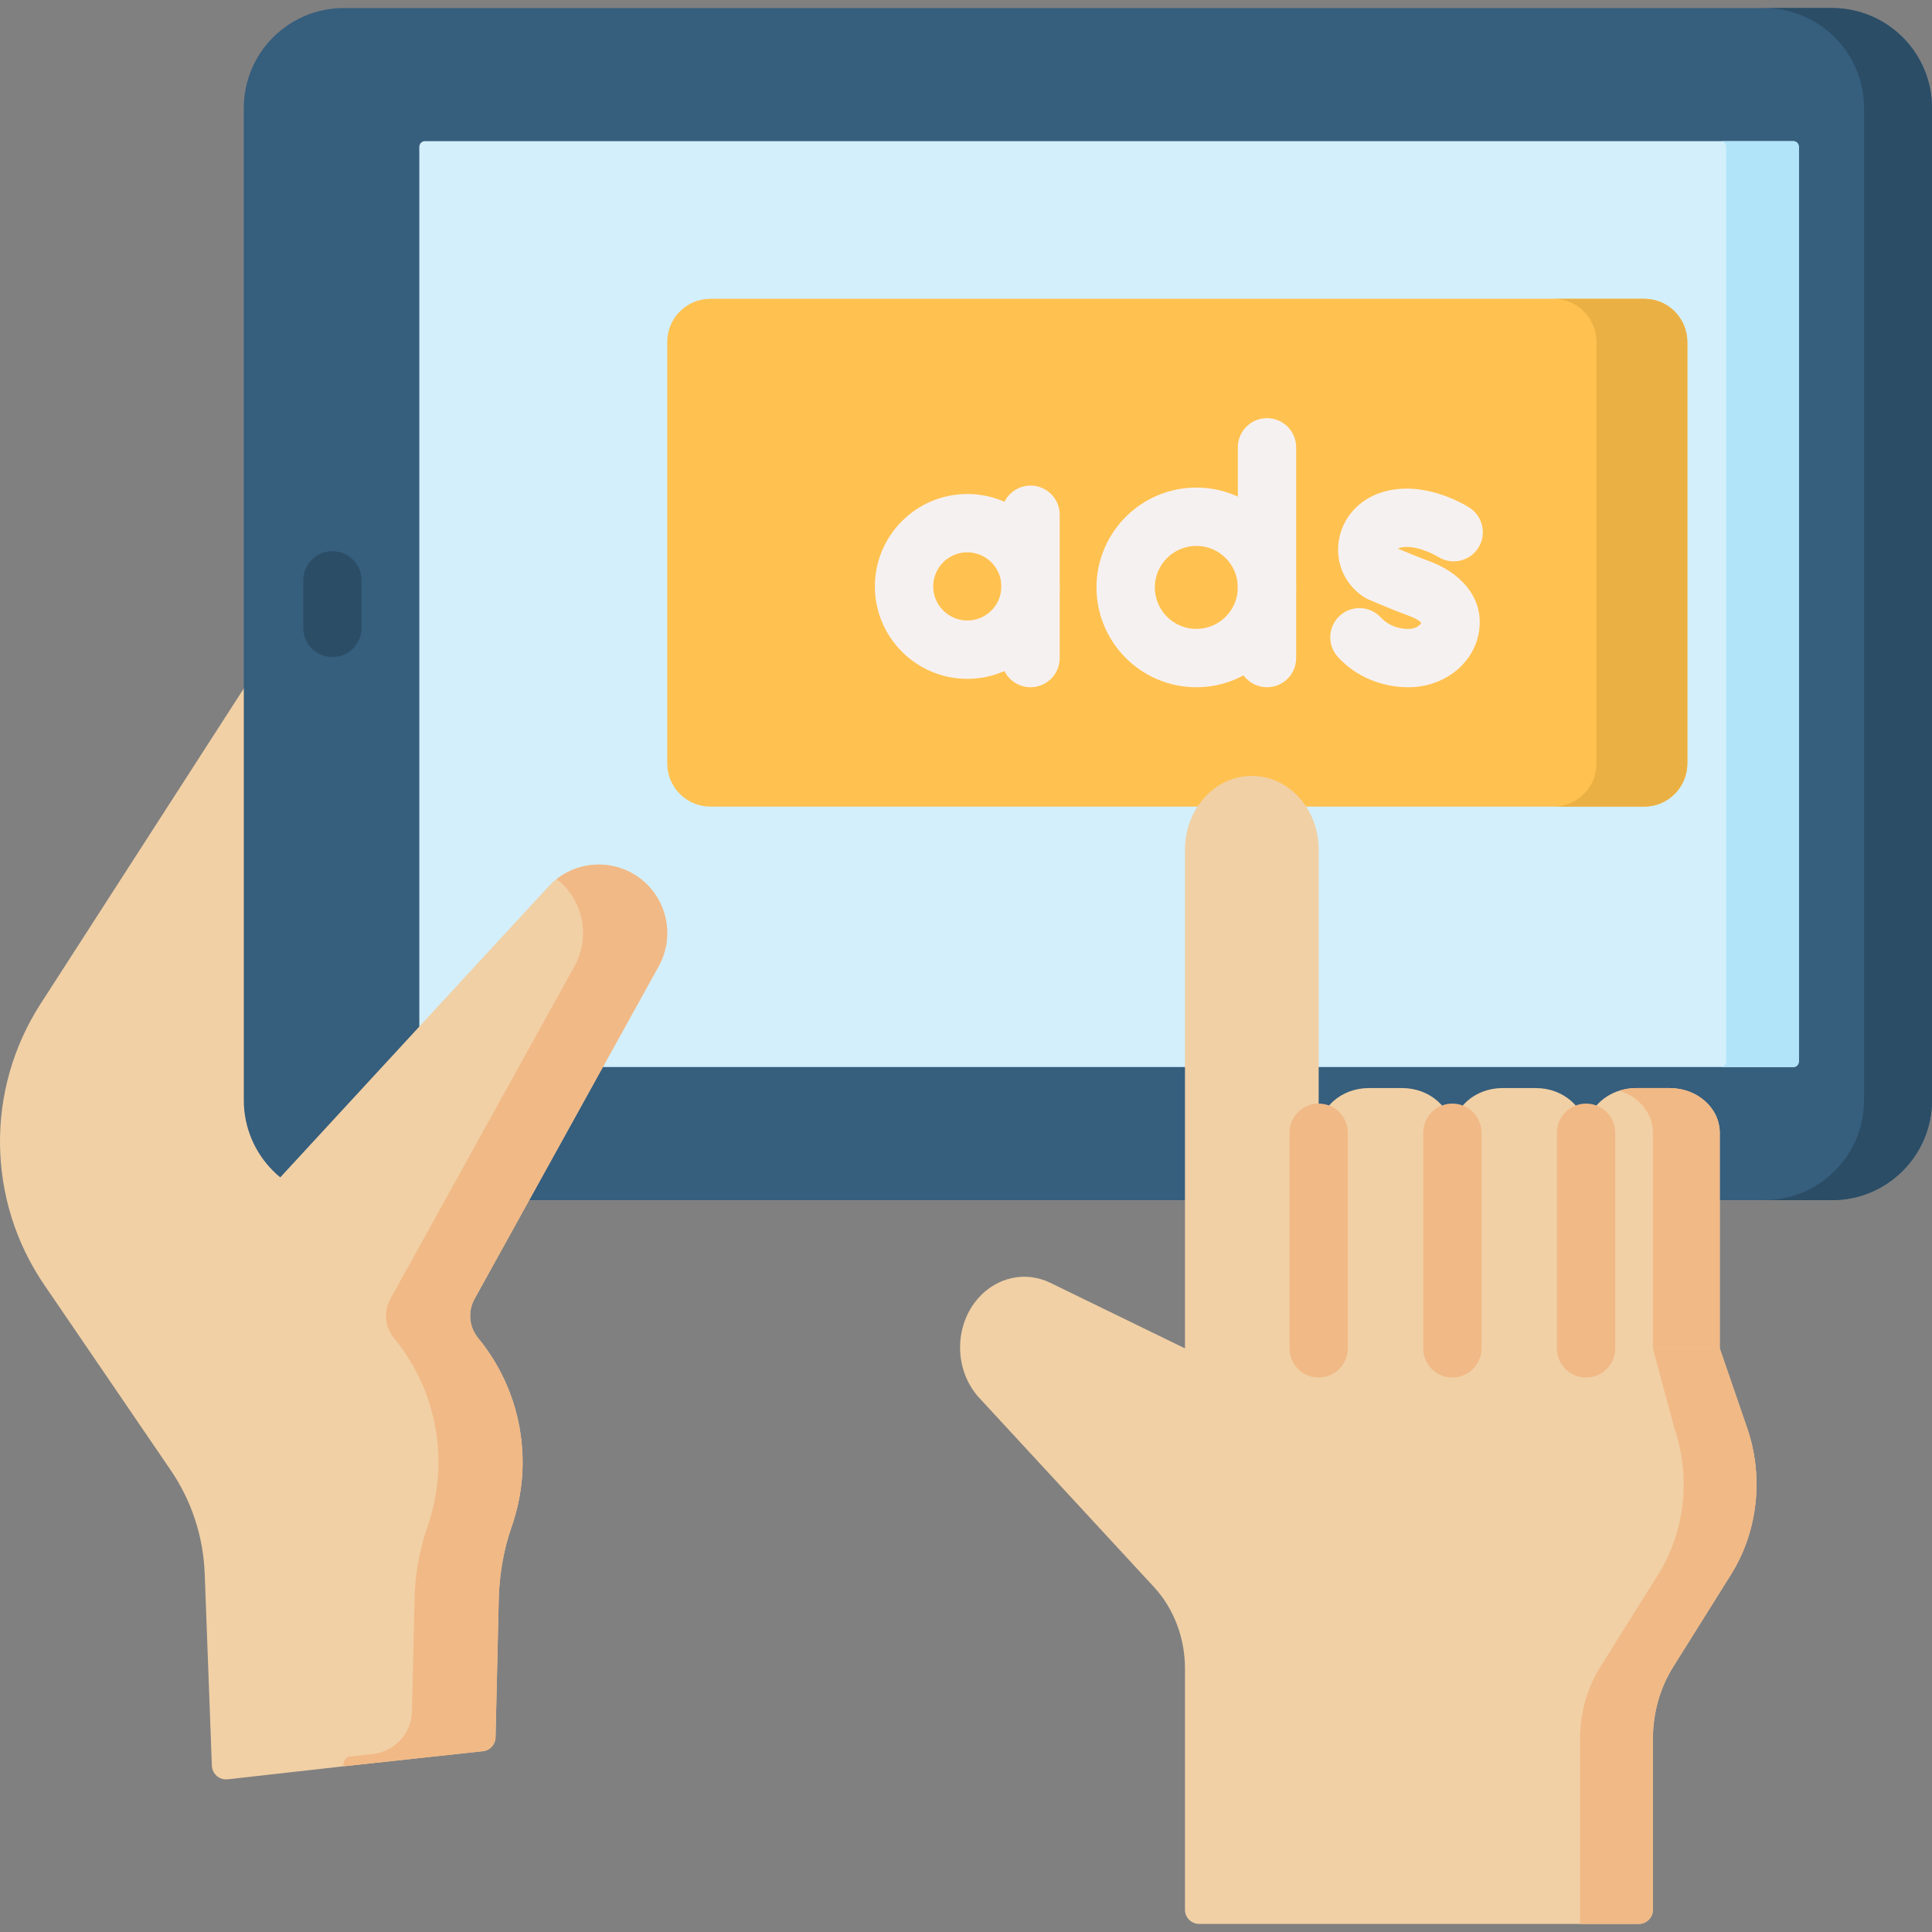 <svg id="Capa_1" enable-background="new 0 0 512 512" height="512" viewBox="0 0 512 512" width="512" xmlns="http://www.w3.org/2000/svg"><rect x="0" y="0" width="512" height="512" fill="#808080" stroke="none"/><g><path d="m56.148 467.94-1.9-50.943c-.366-9.802-3.493-19.3-9.021-27.402l-33.509-49.107c-15.26-22.363-15.645-51.689-.977-74.445l54.507-84.586 40.982 124.877-15.153 161.75-30.752 3.452c-2.174.243-4.096-1.411-4.177-3.596z" fill="#f1d0a5"/><path d="m485.501 318.055h-394.391c-14.635 0-26.499-11.864-26.499-26.499v-262.922c0-14.635 11.864-26.499 26.499-26.499h394.391c14.635 0 26.499 11.864 26.499 26.499v262.923c0 14.634-11.864 26.498-26.499 26.498z" fill="#365e7d"/><path d="m485.501 2.135h-17.994c14.635 0 26.499 11.864 26.499 26.499v262.923c0 14.635-11.864 26.499-26.499 26.499h17.994c14.635 0 26.499-11.864 26.499-26.499v-262.923c0-14.635-11.864-26.499-26.499-26.499z" fill="#2b4d66"/><path d="m475.282 37.412h-362.718c-.794 0-1.441.684-1.441 1.524v242.319c0 .84.647 1.524 1.441 1.524h362.718c.795 0 1.442-.684 1.442-1.524v-242.319c0-.84-.647-1.524-1.442-1.524z" fill="#d3effb"/><path d="m475.282 37.412h-19.25c.795 0 1.442.684 1.442 1.524v242.319c0 .84-.647 1.524-1.442 1.524h19.25c.795 0 1.442-.684 1.442-1.524v-242.319c0-.84-.647-1.524-1.442-1.524z" fill="#b1e4f9"/><g><path d="m88.094 174.105c-4.268 0-7.726-3.459-7.726-7.726v-12.567c0-4.268 3.459-7.726 7.726-7.726s7.726 3.459 7.726 7.726v12.567c.001 4.268-3.458 7.726-7.726 7.726z" fill="#2b4d66"/></g><path d="m131.323 460.438.861-37.03c.149-6.43 1.305-12.797 3.426-18.87 5.957-17.057 2.583-35.986-8.899-49.936-2.417-2.937-2.795-7.052-.953-10.379l48.799-88.167c3.957-7.15 2.649-16.063-3.196-21.774-7.318-7.15-19.096-6.844-26.032.678l-81.174 88.028 5.341 61.347 21.58 83.749 36.894-3.996c1.875-.203 3.309-1.765 3.353-3.65z" fill="#f1d0a5"/><path d="m174.557 256.056c3.957-7.15 2.649-16.063-3.196-21.774-6.593-6.442-16.797-6.811-23.827-1.323.524.41 1.033.847 1.52 1.323 5.845 5.711 7.153 14.624 3.196 21.774l-48.799 88.167c-1.842 3.328-1.464 7.443.953 10.379 11.482 13.95 14.856 32.879 8.899 49.936-2.121 6.072-3.277 12.439-3.426 18.87l-.701 30.143c-.135 5.826-4.567 10.65-10.361 11.278l-5.932.642c-1.272.138-2.127 1.372-1.807 2.612l36.894-3.996c1.875-.203 3.31-1.764 3.354-3.65l.835-35.936c.157-6.771 1.195-13.523 3.435-19.915 5.98-17.07 2.61-36.021-8.882-49.984-2.417-2.937-2.795-7.052-.953-10.379z" fill="#f1b986"/><path d="m435.715 213.759h-247.441c-6.321 0-11.446-5.124-11.446-11.446v-111.684c0-6.321 5.124-11.446 11.446-11.446h247.442c6.321 0 11.446 5.124 11.446 11.446v111.684c-.001 6.321-5.125 11.446-11.447 11.446z" fill="#ffc250"/><path d="m435.715 79.183h-24.083c6.321 0 11.446 5.124 11.446 11.446v111.684c0 6.321-5.125 11.446-11.446 11.446h24.083c6.321 0 11.446-5.124 11.446-11.446v-111.684c0-6.321-5.124-11.446-11.446-11.446z" fill="#ebb044"/><g><g><path d="m373.22 182.124c-7.237 0-14.047-2.934-18.683-8.049-2.866-3.162-2.626-8.048.535-10.913 3.162-2.866 8.048-2.626 10.913.535.633.698 3.024 2.975 7.234 2.975 2.184 0 3.234-1.139 3.434-1.594-.222-.312-1.024-1.045-2.879-1.73-5.86-2.162-11.071-4.481-11.291-4.578-.373-.166-.731-.361-1.073-.585-4.936-3.218-7.478-8.857-6.637-14.716.885-6.165 5.344-11.173 11.637-13.068 10.96-3.298 21.805 3.364 23.005 4.135 3.591 2.306 4.632 7.087 2.326 10.676-2.3 3.581-7.059 4.625-10.644 2.346-1.536-.956-6.687-3.432-10.229-2.361-.186.055-.332.117-.445.175 1.898.812 5.207 2.191 8.699 3.48 6.985 2.576 14.523 9.058 12.775 18.847-1.492 8.357-9.347 14.425-18.677 14.425z" fill="#f6f1f1"/></g><g><path d="m256.343 179.895c-13.503 0-24.489-10.986-24.489-24.49 0-13.503 10.986-24.489 24.489-24.489 13.504 0 24.49 10.986 24.49 24.489 0 13.504-10.986 24.49-24.49 24.49zm0-33.526c-4.983 0-9.036 4.053-9.036 9.036s4.053 9.037 9.036 9.037 9.037-4.054 9.037-9.037-4.054-9.036-9.037-9.036z" fill="#f6f1f1"/></g><g><path d="m273.106 182.124c-4.268 0-7.726-3.459-7.726-7.726v-37.984c0-4.268 3.459-7.726 7.726-7.726s7.726 3.459 7.726 7.726v37.984c.001 4.267-3.458 7.726-7.726 7.726z" fill="#f6f1f1"/></g><g><g><path d="m335.768 182.124c-4.268 0-7.726-3.459-7.726-7.726v-55.853c0-4.268 3.459-7.726 7.726-7.726s7.726 3.459 7.726 7.726v55.853c.001 4.267-3.458 7.726-7.726 7.726z" fill="#f6f1f1"/></g></g><g><path d="m317.04 182.124c-14.588 0-26.455-11.867-26.455-26.455s11.867-26.455 26.455-26.455 26.455 11.867 26.455 26.455c0 14.587-11.867 26.455-26.455 26.455zm0-37.457c-6.066 0-11.002 4.936-11.002 11.002s4.936 11.002 11.002 11.002 11.002-4.936 11.002-11.002c0-6.067-4.936-11.002-11.002-11.002z" fill="#f6f1f1"/></g></g><path d="m434.279 509.865c2.076 0 3.759-1.683 3.759-3.759v-45.364c0-6.785 1.872-13.409 5.369-18.995l15.343-24.509c7.116-11.367 8.713-25.859 4.272-38.772l-7.268-21.132-14.048-29.754h-103.824l-23.853 29.754-35.703-17.383c-6.48-3.155-14.056-1.556-19.019 4.013-6.581 7.385-6.484 19.248.216 26.502l46.287 50.113c5.257 5.692 8.219 13.472 8.219 21.593v63.933c0 2.076 1.683 3.759 3.759 3.759h116.491z" fill="#f1d0a5"/><path d="m463.023 378.466s-7.268-21.132-7.268-21.132l-14.048-29.754s-16.335-.574-16.335-.574l12.667 30.329 5.678 21.132c4.441 12.913 2.845 27.405-4.271 38.772l-15.344 24.509c-3.496 5.585-5.369 12.21-5.369 18.995v49.123h15.547c2.076 0 3.759-1.683 3.759-3.759v-45.364c0-6.785 1.873-13.41 5.369-18.995l15.343-24.509c7.116-11.368 8.713-25.86 4.272-38.773z" fill="#f1b986"/><g fill="#f1d0a5"><path d="m349.461 357.334v-132.192c0-10.779-7.932-19.518-17.716-19.518-9.784 0-17.716 8.738-17.716 19.518v132.192z"/><path d="m384.892 357.334v-57.144c0-6.54-5.944-11.842-13.277-11.842h-8.877c-7.333 0-13.277 5.302-13.277 11.842v57.144z"/><path d="m420.323 357.334v-57.144c0-6.54-5.944-11.842-13.277-11.842h-8.877c-7.333 0-13.277 5.302-13.277 11.842v57.144z"/><path d="m455.754 357.334v-57.144c0-6.54-5.944-11.842-13.277-11.842h-8.877c-7.333 0-13.277 5.302-13.277 11.842v57.144z"/></g><path d="m442.477 288.347h-8.877c-1.552 0-3.035.25-4.419.686 5.157 1.626 8.858 6 8.858 11.156v57.144h17.716v-57.144c0-6.54-5.945-11.842-13.278-11.842z" fill="#f1b986"/><g><path d="m349.461 365.06c-4.268 0-7.726-3.459-7.726-7.726v-57.145c0-4.268 3.459-7.726 7.726-7.726s7.726 3.459 7.726 7.726v57.145c0 4.268-3.459 7.726-7.726 7.726z" fill="#f1b986"/></g><g><path d="m384.892 365.06c-4.268 0-7.726-3.459-7.726-7.726v-57.145c0-4.268 3.459-7.726 7.726-7.726s7.726 3.459 7.726 7.726v57.145c.001 4.268-3.458 7.726-7.726 7.726z" fill="#f1b986"/></g><g><path d="m420.323 365.06c-4.268 0-7.726-3.459-7.726-7.726v-57.145c0-4.268 3.459-7.726 7.726-7.726s7.726 3.459 7.726 7.726v57.145c0 4.268-3.459 7.726-7.726 7.726z" fill="#f1b986"/></g></g></svg>
